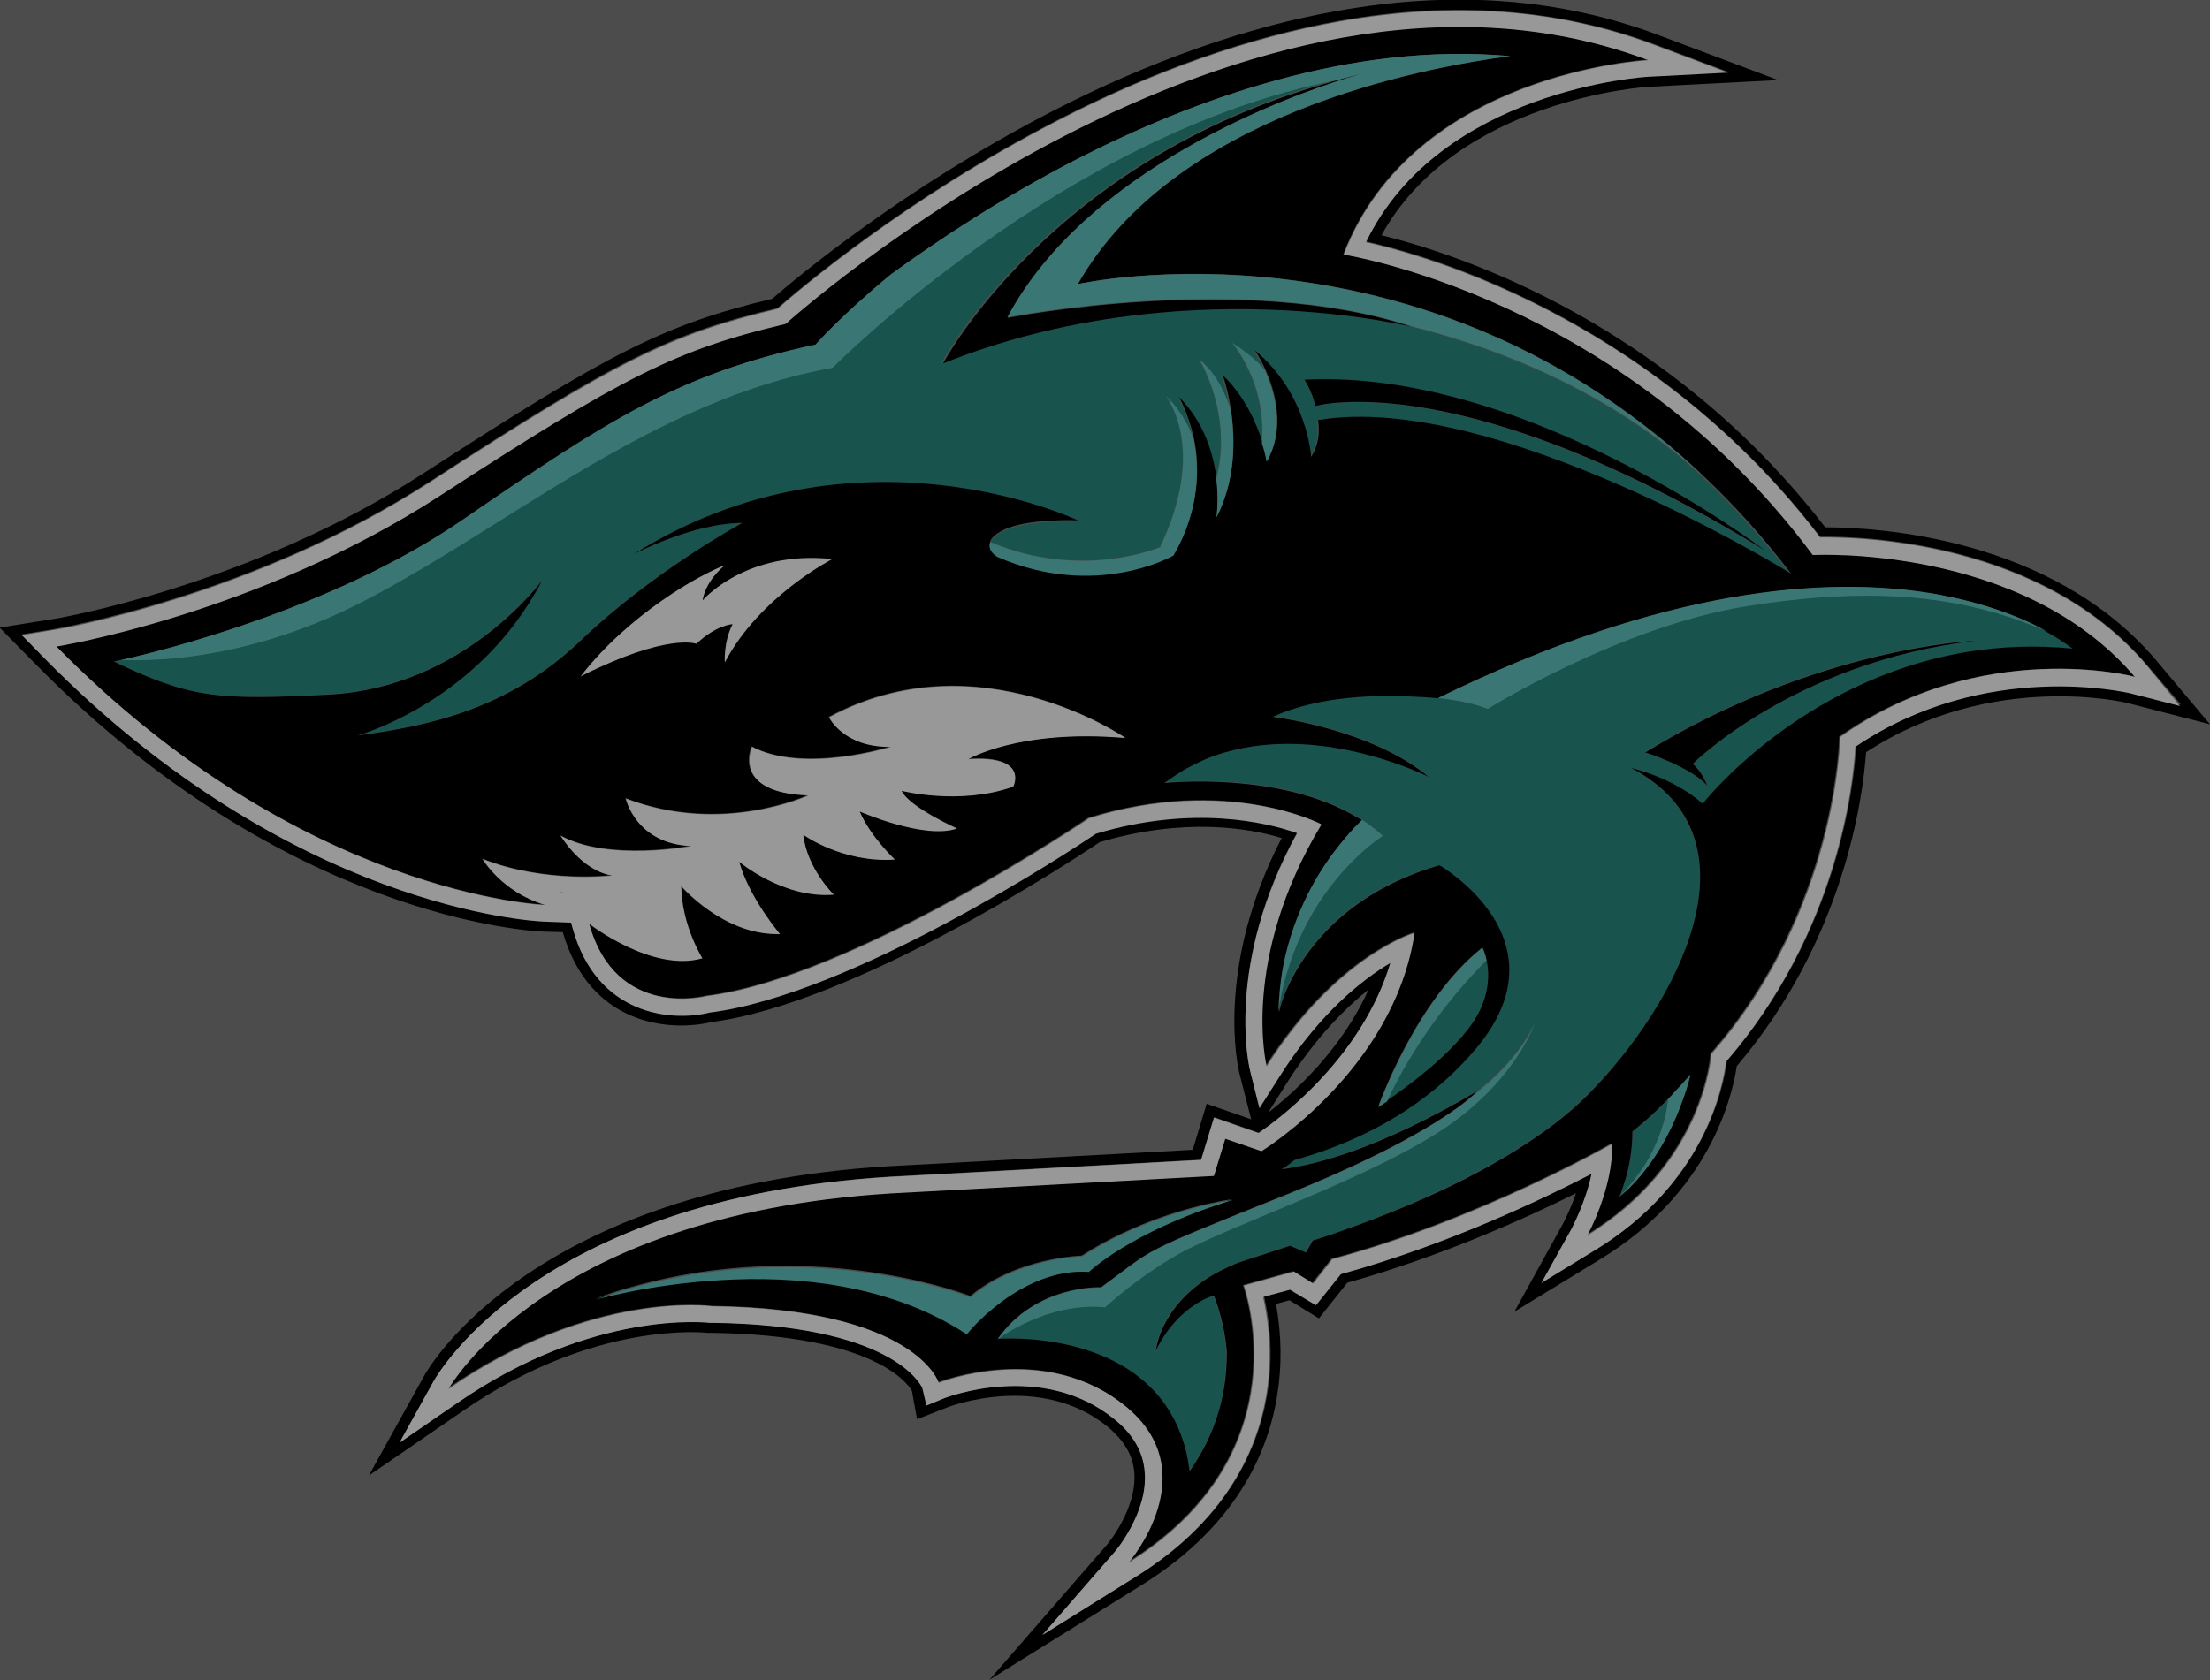 <?xml version="1.0" encoding="UTF-8" standalone="no"?>
<!-- Generator: Adobe Illustrator 19.2.1, SVG Export Plug-In . SVG Version: 6.00 Build 0)  -->

<svg
   xmlns:dc="http://purl.org/dc/elements/1.1/"
   xmlns:cc="http://creativecommons.org/ns#"
   xmlns:rdf="http://www.w3.org/1999/02/22-rdf-syntax-ns#"
   xmlns:svg="http://www.w3.org/2000/svg"
   xmlns="http://www.w3.org/2000/svg"
   xmlns:sodipodi="http://sodipodi.sourceforge.net/DTD/sodipodi-0.dtd"
   xmlns:inkscape="http://www.inkscape.org/namespaces/inkscape"
   version="1.1"
   id="svg4590"
   inkscape:version="0.91 r13725"
   sodipodi:docname="Mechalodons-Shark-Logo-shade.svg"
   x="0px"
   y="0px"
   viewBox="0 0 3236.5 2461"
   style="enable-background:new 0 0 3236.5 2461;"
   xml:space="preserve"><rect x="0" y="0" width="3236.5" height="2461" fill="#808080" stroke="none"/><defs
     id="defs56" /><style
     type="text/css"
     id="style3">
	.st0{fill:#288B83;}
	.st1{fill:#373535;}
	.st2{fill:#61C6C3;}
	.st3{fill:#FFFFFF;}
</style><sodipodi:namedview
     bordercolor="#666666"
     borderopacity="1.0"
     fit-margin-bottom="0"
     fit-margin-left="0"
     fit-margin-right="0"
     fit-margin-top="0"
     id="base"
     inkscape:current-layer="layer2"
     inkscape:cx="1353.42"
     inkscape:cy="1653.6663"
     inkscape:document-units="px"
     inkscape:pageopacity="0.0"
     inkscape:pageshadow="2"
     inkscape:window-height="1057"
     inkscape:window-maximized="1"
     inkscape:window-width="1858"
     inkscape:window-x="54"
     inkscape:window-y="-8"
     inkscape:zoom="0.175"
     pagecolor="#ffffff"
     showgrid="false" /><g
     id="layer1"
     transform="translate(2331.4,608.59)"
     inkscape:groupmode="layer"
     inkscape:label="Layer 1"><g
       id="g4426"
       transform="matrix(7.574,0,0,-7.574,-2583.432,3907.419)"><g
         id="g4277"
         transform="translate(429.24,323.789)"><path
           id="path4279"
           inkscape:connector-curvature="0"
           class="st0"
           d="M-79.2,54.5c-0.4-0.3-0.8-0.6-1.1-0.9c0,0,0.2-4.9-1.8-10.7     c-0.2-0.6-0.4-1.2-0.7-1.9c2,2,3.6,4.1,4.9,6.1c2.2,3.6,3.4,7.1,4,9.7c0.3,1.2,0.4,2.2,0.5,3C-75.1,58.1-77.1,56.2-79.2,54.5" /></g><g
         id="g4281"
         transform="translate(392.497,364.125)"><path
           id="path4283"
           inkscape:connector-curvature="0"
           class="st0"
           d="M-71.8,46.4c-11.2-11.2-17.3-23-19.3-27.2     c3.5,2.4,11.9,8.6,16.3,14.7C-71.1,39-71.3,43.7-71.8,46.4" /></g><g
         id="g4285"
         transform="translate(442.375,411.625)"><path
           id="path4287"
           inkscape:connector-curvature="0"
           class="st0"
           d="M-81.8,36.9c1.8-1.5,2.8-4.2,2.8-4.2c-3,3.5-12,6.5-12,6.5     c33.3,20.4,63.7,21.6,63.7,21.6C-62.3,56.5-81.8,36.9-81.8,36.9 M-13.4,62.6c-3.2,1.4-6.6,2.6-10,3.6c-13.8,4-29.2,4.3-48.4,1.2     c-24.3-4-49.7-19.8-49.7-19.8c-3,1.2-6.8,1.8-9.6,2.1c0,0,0,0-0.1,0c0,0-1.7,0.2-4.3,0.4l0,0c-6.4,0.3-18.4,0.3-27.5-4     c0,0,18.9-2.3,30.1-11.6c0,0-23.2,11.7-43.4,3.3c-1.3-0.5-2.6-1.2-3.8-1.9c-0.5-0.3-1.1-0.6-1.6-1c-0.8-0.5-1.6-1-2.3-1.6     c0,0,22.3,2.4,37.2-6.6c0.4-0.2,0.7-0.4,1.1-0.6c0,0,2.3-1.5,4-3.1c0,0-9.8-6.1-15.9-19.4c-1.9-4.2-3.5-9.1-4.3-14.7     c0,0,0.6,2.7,2.5,6.5c3.5,6.7,11.4,17,28.5,21.9c0,0,24.8-14.3,7.2-35.3c-11-13.1-25.7-19.1-35.2-21.7c-1-0.8-1.9-1.4-2.5-1.8     c7,0.9,19.4,4.3,37.8,15.1c0,0-0.2-0.2-0.6-0.6h0c8.1,6.3,10.9,11.7,11.9,14.1c0.3,0.8,0.4,1.3,0.4,1.3s-0.1-0.5-0.4-1.3     c-1.2-3.2-5.3-12-16.6-19.9c-14.6-10.2-42-19.2-52.4-25c-8-4.5-14.1-10.3-14.1-10.3c-11.3,1.1-20.9-6.2-20.9-6.2     s29.1,2.4,36-20.3c0-0.1,0.1-0.2,0.1-0.3c0-0.1,0.1-0.3,0.1-0.4c0.1-0.2,0.1-0.4,0.2-0.7c0.3-1.2,0.5-2.5,0.7-3.9     c3.8,5.3,6.2,11.2,6.9,17.8c0.2,1.9,0.3,3.7,0.3,5.3c-0.3,3.3-1,7-2.5,10.9c0,0-6.9-1.8-11.2-10.6c0,0,0.7,8.3,10.7,14.4     c1.5,0.9,3.2,1.8,5.1,2.5l10.1,3.3l3.1-1.3l1.3,2.3c0,0,6.2,1.8,14.7,5.3c11.9,4.8,28.2,12.6,38.4,22.8     C-84.7-9.7-67.8,22.4-93.7,36c0,0,8.1-1.7,13.8-6.9c0,0,18.8,24.2,51.4,29.4c6.2,1,13,1.3,20.2,0.6C-8.3,59.2-10,60.7-13.4,62.6" /></g><g
         id="g4289"
         transform="translate(459.75,463.167)"><path
           id="path4291"
           inkscape:connector-curvature="0"
           class="st0"
           d="M-85.3,26.6c-58.9,36.1-86.9,27.9-86.9,27.9     c-0.6,2.8-2.1,5.1-2.1,5.1C-131.4,61.8-85.3,26.6-85.3,26.6 M-232.8,30.2c-1.3-0.7-1.9-1.3-2.2-1.9c17.7-7.5,32.8-1,32.8-1     c9.3,19.4,1.1,29.3,1.1,29.3c2.7-2.6,4.3-5.5,5.3-8.3c-1,4.9-2.9,7.9-2.9,7.9c4.9-5,6.7-11.1,7.3-15.8     c3.4,12.7-3.3,23.2-3.3,23.2c3.2-2.7,5-6.5,6-9.9c-0.6,4.1-1.6,6.7-1.6,6.7c4.4-4.3,6.6-9.6,7.7-13c1.1,11.5-5.7,19.4-5.7,19.4     c3.1-2,5-3.8,6.2-5.1c-1,2.2-2,3.6-2,3.6c10.3-8.4,10.9-20.6,10.9-20.6c2.3,3.5,1.3,7.1,1.3,7.1c34.2,5.8,91.5-29.7,91.5-29.7     c-2.6,3.4-5.3,6.6-8.1,9.7c0,0,0,0,0,0c-0.3,0.3-0.6,0.7-0.9,1c0,0,0,0,0,0c-2.3,2.5-4.6,4.9-7,7.2c-17.7,16.7-39.2,25.4-57.6,30     c0.1,0,0.3-0.1,0.4-0.1c0,0-44.9,11.3-90.9-7.1c0,0,20.8,39.2,74.6,54.4c0.8,0.2,1.3,0.4,1.3,0.4c-52.4-10.2-97.3-55.6-97.3-55.6     c-34.4-6-62.5-30.6-90.8-45.1C-377.2,6-395.1,5.2-403.1,5.5c0,0-0.1,0-0.1,0c-0.9-0.2-1.4-0.3-1.4-0.3c0,0,0,0,0.1,0     c14.8-7.2,20-7.5,41.5-6.4c26.2,1.3,41.3,22.1,41.3,22.1c-12.2-23.6-35.7-30-35.7-30c13.6,1.8,29.2,5,43.2,18.4     S-283,31.9-283,31.9c-9.6,0-21.1-6.1-21.1-6.1C-261,53-218,32.2-218,32.2S-228,32.7-232.8,30.2" /></g><g
         id="g4293"
         transform="translate(168.613,380.538)"><path
           id="path4295"
           inkscape:connector-curvature="0"
           class="st1"
           d="M-27.1,43.1l0.6-0.2l0,0.1C-26.7,43.1-26.9,43.1-27.1,43.1" /></g><g
         id="g4297"
         transform="translate(339.795,327.264)"><path
           id="path4299"
           inkscape:connector-curvature="0"
           d="M-61.3,53.8l3.9,6.2c5.4,8.4,11,14,15.5,17.6     C-47,66.2-56,57.9-61.3,53.8 M52.4,124.7c-0.4-7.2-3.4-35.9-25-60.9C26.8,58.9,23.1,40.1,2,27.3L-8.3,21l5.9,10.6     c0,0.1,2.6,4.8,3.8,10.5c-8.9-4.6-27.7-13.7-48.5-19.4l-4.8-6l-5,3l-5.2-1.4c0.8-3.6,1.8-9.7,0.9-17C-62.5-9.3-68-24.2-86.8-35.9     l-18.1-11.3l14,16.1c0.1,0.1,6.4,7.6,5.8,15.5c-0.3,3.9-2.2,7.2-5.8,10.1c-14,11.5-32.8,4.2-33,4.1l-3.4-1.4l-0.8,3.4     c-0.4,0.8-6,12.2-40.8,12.6l-0.4,0c-0.2,0-22.4,2.7-48.7-15.5l-11.2-7.7l6.6,11.9c0.8,1.5,20.9,36.4,91.5,39.7l56.9,3.1l2.5,8.2     l8.6-3c4.5,3.1,20.1,14.9,25.5,32.9C-43,79.7-51.2,73.3-59,61.1l-4-6.3l-1.8,7.2c-0.2,0.9-4.9,20.5,9.1,46     c-6,2.1-20.2,5.5-38.9-0.1c-4.9-3.3-47.1-31.1-74.7-34.6c-7.2-1.8-21.7-0.7-26.5,16.3l-0.3,1.1l-5.3,0.2c-2,0.1-48.7,2.2-96.6,51     l-4.3,4.4l6.1,1c0.4,0.1,38.6,6.4,73,28.7c35.8,23.3,46.1,28.5,67,33.4c3.9,3.4,24.8,21.3,54.2,36.4     c18.8,9.7,37.2,16.1,54.6,19.2c21.9,3.9,42.3,2.3,60.6-4.5l14.4-5.4l-15.4-0.8c-0.4,0-40.3-2.5-54.6-32c5.4-1.2,15.7-4,28.3-9.8     c16.5-7.6,40.1-21.9,59.5-47.3c8.2,0.1,42.9-0.9,63.2-24.8l6.6-7.7l-9.8,2.5C105.1,135.1,77.7,141.8,52.4,124.7 M110.2,141.5     C90,165.1,56.4,167,46.4,167h0c-30.3,39.3-70.1,52.6-85.8,56.5c14.6,26.4,51.3,28.7,51.7,28.7l25,1.3l-23.4,8.8     c-18.7,7-39.4,8.6-61.7,4.6c-17.6-3.1-36.1-9.6-55.2-19.4c-28.7-14.8-49.5-32.2-54.2-36.3c-20.9-5-31.4-10.4-67.2-33.6     c-34-22.1-71.8-28.4-72.2-28.4l-10-1.6l7.1-7.2c48.5-49.3,96-51.5,98-51.6l3.8-0.1c5.2-18.1,20.8-19.3,28.7-17.4     c27.6,3.6,69.2,30.8,75.1,34.8c16.2,4.8,28.7,2.8,35.2,0.8c-13-25.2-8.4-44.5-8.2-45.4l2.3-9l-8.6,3l-2.7-8.9l-55.5-3     c-71.7-3.3-92.3-39.2-93.1-40.7l-10.7-19.3L-217-3.9c25.6,17.7,47.1,15.1,47.3,15.1l0.3,0l0.3,0c31.9-0.4,38.2-10,38.9-11.2     l1-5.5l5.9,2.3c0.2,0.1,17.9,6.9,31-3.8c3.1-2.6,4.8-5.4,5.1-8.7c0.6-7.1-5.2-14-5.3-14.1l-22.7-26.1l29.4,18.3     C-66.3-25.5-60.6-10-59.3,1c0.8,6.4,0.2,11.9-0.5,15.8l2.6,0.7l5.7-3.5l5.5,6.9c17.9,5,34.4,12.4,44.2,17.3     c-1.1-3.3-2.4-5.6-2.4-5.7l-9.5-17.2L3,25.5c21,12.8,25.4,31.3,26.3,37.3c20.7,24.3,24.4,51.9,25,60.7     c24.3,15.9,50.3,9.6,50.6,9.5l15.9-4.1L110.2,141.5L110.2,141.5z" /></g><g
         id="g4301"
         transform="translate(508.998,438.703)"><path
           id="path4303"
           inkscape:connector-curvature="0"
           d="M-95.1,31.5c-32.6-5.3-51.4-29.4-51.4-29.4c-5.7,5.1-13.8,6.9-13.8,6.9     c25.9-13.6,9-45.7-8.5-63.3c-10.2-10.2-26.5-18.1-38.4-22.8c-8.5-3.4-14.7-5.3-14.7-5.3l-1.3-2.3l-3.1,1.3l-10.1-3.3     c-1.9-0.8-3.6-1.6-5.1-2.5c-10-6.1-10.7-14.4-10.7-14.4C-247.9-94.8-241-93-241-93c1.5-3.9,2.2-7.5,2.5-10.9     c0-1.7-0.1-3.4-0.3-5.3c-0.8-6.5-3.1-12.4-6.9-17.8c-0.2,1.4-0.4,2.6-0.7,3.9c-0.1,0.2-0.1,0.4-0.2,0.7c0,0.1-0.1,0.3-0.1,0.4     c0,0.1-0.1,0.2-0.1,0.3c-6.8,22.7-36,20.3-36,20.3c7.4,10.6,20,10,20,10c10.8,7.9,6.3,6.1,36,18c24.9,10,33.8,17.2,36.1,19.3     c0.4,0.4,0.6,0.6,0.6,0.6c-18.3-10.8-30.7-14.2-37.8-15.1c0.7,0.4,1.5,1,2.5,1.8c9.5,2.6,24.2,8.5,35.2,21.7     c17.6,21.1-7.2,35.3-7.2,35.3c-17.1-5-25-15.2-28.5-21.9c-2-3.8-2.5-6.5-2.5-6.5c0,0.7,0,1.3,0.1,1.9c0.2,3.3,0.6,6.4,1.3,9.2     c2.3,10,7.2,17.4,10.7,21.7c2.3,2.8,4,4.3,4,4.3c-0.3,0.2-0.7,0.4-1.1,0.6c-15,9-37.2,6.6-37.2,6.6c0.8,0.6,1.6,1.1,2.3,1.6     c0.5,0.3,1.1,0.7,1.6,1c1.3,0.7,2.5,1.3,3.8,1.9c20.2,8.5,43.4-3.3,43.4-3.3c-11.2,9.3-30.1,11.6-30.1,11.6     c9,4.2,21.1,4.3,27.5,3.9l0,0c2.7-0.1,4.3-0.3,4.3-0.3c0,0,0,0,0.1,0c44,21.5,75.2,23.5,95.1,20.3c10.7-1.7,18.1-4.9,22.5-7.4     c3.4-1.9,5.1-3.3,5.1-3.3C-82.2,32.8-88.9,32.5-95.1,31.5 M-150.7-56.1c-4.7-12.7-11.9-17.8-11.9-17.8c0.3,0.6,0.5,1.3,0.7,1.9     c2,5.7,1.8,10.7,1.8,10.7c0.4,0.3,0.7,0.6,1.1,0.9c2.1,1.7,4.1,3.6,5.8,5.4c0.5,0.5,0.9,0.9,1.3,1.4c1.8,1.9,3,3.3,3,3.3     C-149.4-52.4-150-54.3-150.7-56.1 M-288.8-100.3c-14.9,9.8-33.3,11.3-47.7,10.5c-13.9-0.8-24.1-3.8-24.1-3.8     c4.6,1.7,9.1,2.9,13.6,3.9c32.5,7,58.9-3.4,58.9-3.4c8.9,7.5,21.5,7.8,21.5,7.8c10.3,6.6,21.1,9.4,26.2,10.4c1.9,0.4,3,0.5,3,0.5     c-0.5-0.1-0.9-0.3-1.4-0.4c-18.6-5.9-26.5-13.5-26.5-13.5C-278.3-87.6-288.8-100.3-288.8-100.3 M-189.1-25.7c0,0,0.5-0.9,0.8-2.4     c0.6-2.7,0.7-7.4-2.9-12.5c-4.4-6.2-12.8-12.3-16.3-14.7c-1-0.7-1.7-1.1-1.7-1.1S-202.1-36-189.1-25.7 M-353.3,50.3     c0,0,11.5,6.1,21.1,6.1c0,0-17.2-9.3-31.2-22.7s-29.6-16.6-43.2-18.4c0,0,23.5,6.4,35.7,30c0,0-15.1-20.8-41.3-22.1     c-21.4-1.1-26.7-0.7-41.5,6.4c0,0,0,0-0.1,0c0,0,0.5,0.1,1.4,0.3c0,0,0.1,0,0.1,0c7.3,1.6,40.7,9.8,65.9,27     c28.4,19.5,41.9,28.3,68.4,34c0,0,5.1,5.7,14.6,13.6c9.2,6.7,21.6,14.9,36,22.3c22.2,11.4,52.9,22.7,83.7,19.9     c-17.3-2.3-64.9-11.3-83.6-44.1c0,0,66.9,15.1,122-38.1c2.4-2.3,4.7-4.7,7-7.2c0,0,0,0,0,0c0.3-0.3,0.6-0.7,0.9-1c0,0,0,0,0,0     c2.7-3,5.4-6.3,8-9.7c0,0-57.3,35.5-91.5,29.7c0,0,0.9-3.6-1.3-7.1c0,0-0.7,12.2-10.9,20.6c0,0,1-1.4,2-3.6     c1.9-4.2,4-11.3,0.4-17.8c0,0-0.2,1.4-0.9,3.6c-1.1,3.4-3.3,8.8-7.7,13c0,0,1-2.7,1.6-6.7c0.8-5.4,1-13.4-2.8-20.7     c0,0,0.5,3.1,0,7.4c-0.6,4.7-2.3,10.8-7.3,15.8c0,0,1.8-3,2.9-7.9c1.2-5.6,1.2-13.7-3.9-22.5c0,0-14.9-8.6-34-0.3     c0,0-2.1,1.2-1.4,2.9c0.3,0.6,0.9,1.2,2.2,1.9c4.7,2.5,14.7,2,14.7,2S-310.2,77.4-353.3,50.3 M-125.3,50.3     c-37,49.7-90.7,58.1-90.7,58.1c13.6,35.3,58.9,37.6,58.9,37.6c-78,29.3-166.8-51-166.8-51c-21.2-5-31.4-10.2-66.8-33.2     s-74.2-29.2-74.2-29.2c47.6-48.4,94.5-50,94.5-50c-8.4,2.5-12.1,8.9-12.1,8.9c12.1-4.8,25.1-3.2,25.1-3.2c-6,0.9-10,7.7-10,7.7     c9.3-5.1,25.3-2,25.3-2c-10.8,0.4-12.7,9.2-12.7,9.2c18.7-7.2,35.3,0.6,35.3,0.6c-15.1,0.5-10.9,9.4-10.9,9.4     c10.1-5.3,26.9,0,26.9,0c-9.2-0.1-12,5.7-12,5.7c28.9,15.6,57.3-4,57.3-4c-20.5,1.7-30.4-4.1-30.4-4.1c11.9,0.8,8.7-5.3,8.7-5.3     c-10.4-3.7-21.6-0.8-21.6-0.8c1.5-3.2,10.7-7.3,10.7-7.3c-6.3-2.1-18.8,3.3-18.8,3.3c2.1-4.9,6.8-9.3,6.8-9.3     c-10.1-0.7-17.7,4.8-17.7,4.8c0.7-6.5,5.9-11.6,5.9-11.6C-324.5-16.2-333-9-333-9c2-7.1,7.9-14,7.9-14     c-10.8-0.4-19.1,9.3-19.1,9.3c0.1-7.7,4.1-14,4.1-14c-9.7-2.8-21.9,6.7-21.9,6.7c5.2-18.7,22.8-14,22.8-14     c28.3,3.5,73.9,34.4,73.9,34.4c26.9,8.3,44.9-1.2,44.9-1.2c-15.8-26.2-10.6-46.8-10.6-46.8c13.6,21.4,28.6,25.8,28.6,25.8     c-4-26.6-29.6-42.2-29.6-42.2l-7,2.4l-2.2-7.2l-59.2-3.2c-69.6-3.2-88.8-38-88.8-38c27.8,19.2,51,16,51,16     c39.5-0.5,43.8-14.8,43.8-14.8s20.6,8.2,36.2-4.6s0.5-30.2,0.5-30.2c34.3,21.3,22.3,53.6,22.3,53.6l9.7,2.7l3.7-2.3l3.7,4.7     c28.5,7.6,54.1,22.3,54.1,22.3c0.2-8.7-4.8-17.7-4.8-17.7c22.8,13.9,24,35.1,24,35.1c24.5,27.9,24.9,61.3,24.9,61.3     C-92.6,34.4-63,26.7-63,26.7C-84.9,52.5-125.3,50.3-125.3,50.3" /></g><g
         id="g4305"
         transform="translate(374.833,517.167)"><path
           id="path4307"
           inkscape:connector-curvature="0"
           d="M-68.3,15.8c-0.1,0-0.3,0.1-0.4,0.1c-32.4,10.7-78,1.7-78,1.7     C-131.3,46.5-92.3,60.4-81,64c2,0.6,3.2,0.9,3.2,0.9c-1.9-0.4-3.7-0.9-5.5-1.4c0,0,0,0,0,0c0,0-0.5-0.1-1.3-0.4     C-138.5,48-159.2,8.8-159.2,8.8C-113.2,27.2-68.3,15.8-68.3,15.8" /></g><g
         id="g4309"
         transform="translate(348.5,504.417)"><path
           id="path4311"
           inkscape:connector-curvature="0"
           d="M-63,18.4c0,0,1.5-2.3,2.1-5.1c0,0,28.1,8.2,86.9-27.9     C26-14.6-20.1,20.6-63,18.4" /></g><g
         id="g4313"
         transform="translate(445.875,406.312)"><path
           id="path4315"
           inkscape:connector-curvature="0"
           d="M-82.5,38c0,0-1,2.7-2.8,4.2c0,0,19.5,19.6,54.5,23.8     c0,0-30.4-1.2-63.7-21.6C-94.5,44.5-85.5,41.5-82.5,38" /></g><g
         id="g4317"
         transform="translate(293.75,527.5)"><path
           id="path4319"
           inkscape:connector-curvature="0"
           class="st2"
           d="M-52.1,13.8c18.7,32.8,66.3,41.9,83.6,44.1     C0.7,60.7-29.9,49.4-52.2,38c-14.4-7.4-26.8-15.6-36-22.3c-9.5-7.8-14.6-13.6-14.6-13.6c-26.5-5.7-40-14.5-68.4-34     c-25.1-17.2-58.5-25.4-65.9-27c8-0.3,25.9,0.5,46.8,11.3C-162-33-134-8.5-99.5-2.4c0,0,44.9,45.4,97.3,55.6c0,0,0,0,0,0     c1.8,0.5,3.7,1,5.5,1.4c0,0-1.2-0.3-3.2-0.9c-11.4-3.5-50.4-17.5-65.8-46.3c0,0,45.6,9,78-1.7c18.3-4.6,39.8-13.3,57.6-30     C14.8,28.8-52.1,13.8-52.1,13.8" /></g><g
         id="g4321"
         transform="translate(323.167,509.333)"><path
           id="path4323"
           inkscape:connector-curvature="0"
           class="st2"
           d="M-58,17.4c0,0,6.6-10.4,3.3-23.2c0.5-4.3,0-7.4,0-7.4     c3.8,7.3,3.6,15.3,2.8,20.7C-52.9,10.8-54.7,14.7-58,17.4" /></g><g
         id="g4325"
         transform="translate(315.083,500.5)"><path
           id="path4327"
           inkscape:connector-curvature="0"
           class="st2"
           d="M-56.4,19.2c0,0,8.2-9.9-1.1-29.3c0,0-15.1-6.5-32.8,1     c-0.8-1.7,1.4-2.9,1.4-2.9c19.1-8.3,34,0.3,34,0.3c5.1,8.8,5,16.9,3.9,22.5C-52,13.6-53.7,16.6-56.4,19.2" /></g><g
         id="g4329"
         transform="translate(331.167,513.333)"><path
           id="path4331"
           inkscape:connector-curvature="0"
           class="st2"
           d="M-59.6,16.6c0,0,6.8-7.9,5.7-19.4c0.7-2.1,0.9-3.6,0.9-3.6     c3.7,6.5,1.5,13.6-0.4,17.8C-54.5,12.8-56.5,14.6-59.6,16.6" /></g><g
         id="g4333"
         transform="translate(478,418)"><path
           id="path4335"
           inkscape:connector-curvature="0"
           class="st3"
           d="M-88.9,35.7c0,0-0.4-33.5-24.9-61.3c0,0-1.2-21.2-24-35.1     c0,0,5,9,4.8,17.7c0,0-25.6-14.7-54.1-22.3l-3.7-4.7l-3.7,2.3l-9.7-2.7c0,0,11.9-32.3-22.3-53.6c0,0,15.1,17.4-0.5,30.2     s-36.2,4.6-36.2,4.6s-4.3,14.3-43.8,14.8c0,0-23.2,3.2-51-16c0,0,19.2,34.8,88.8,38l59.2,3.2l2.2,7.2l7-2.4     c0,0,25.6,15.6,29.6,42.2c0,0-15-4.4-28.6-25.8c0,0-5.2,20.6,10.6,46.8c0,0-18,9.5-44.9,1.2c0,0-45.6-30.9-73.9-34.4     c0,0-17.6-4.7-22.8,14c0,0,12.1-9.5,21.9-6.7c0,0-4,6.3-4.1,14c0,0,8.3-9.7,19.1-9.3c0,0-5.9,6.9-7.9,14c0,0,8.5-7.2,18.3-6.4     c0,0-5.2,5.1-5.9,11.6c0,0,7.6-5.5,17.7-4.8c0,0-4.7,4.4-6.8,9.3c0,0,12.5-5.5,18.8-3.3c0,0-9.2,4.1-10.7,7.3     c0,0,11.2-2.9,21.6,0.8c0,0,3.2,6.1-8.7,5.3c0,0,9.9,5.9,30.4,4.1c0,0-28.4,19.6-57.3,4c0,0,2.8-5.9,12-5.7c0,0-16.8-5.3-26.9,0     c0,0-4.1-8.9,10.9-9.4c0,0-16.7-7.8-35.3-0.6c0,0,1.9-8.8,12.7-9.2c0,0-16-3.1-25.3,2c0,0,4-6.8,10-7.7c0,0-12.9-1.6-25.1,3.2     c0,0,3.7-6.4,12.1-8.9c0,0-46.9,1.6-94.5,50c0,0,38.8,6.2,74.2,29.2s45.6,28.2,66.8,33.2c0,0,88.8,80.3,166.8,51     c0,0-45.3-2.3-58.9-37.6c0,0,53.7-8.3,90.7-58.1c0,0,40.4,2.2,62.3-23.6C-32,47.4-61.6,55.1-88.9,35.7 M-336.5,5.7     c0.2,0,0.3,0,0.5,0l0-0.1L-336.5,5.7z M-29.6,49.5c-20.3,23.9-55,24.9-63.2,24.8c-19.3,25.4-42.9,39.7-59.5,47.3     c-12.6,5.8-22.9,8.6-28.3,9.8c14.3,29.6,54.2,32,54.6,32l15.4,0.8l-14.4,5.4c-18.3,6.9-38.7,8.4-60.6,4.5     c-17.4-3.1-35.8-9.5-54.6-19.2c-29.4-15.1-50.3-33-54.2-36.4c-20.9-5-31.2-10.2-67-33.4c-34.4-22.3-72.6-28.7-73-28.7l-6.1-1     l4.3-4.4c47.9-48.7,94.7-50.9,96.6-51l5.3-0.2l0.3-1.1c4.7-17,19.3-18.1,26.5-16.3c27.6,3.5,69.8,31.3,74.7,34.6     c18.7,5.6,33,2.2,38.9,0.1c-14-25.5-9.3-45.2-9.1-46l1.8-7.2l4,6.3c7.8,12.3,16.1,18.7,21.3,21.8c-5.4-18-21-29.9-25.5-32.9     l-8.6,3l-2.5-8.2l-56.9-3.1c-70.6-3.2-90.6-38.2-91.5-39.7l-6.6-11.9l11.2,7.7c26.3,18.2,48.5,15.5,48.7,15.5l0.4,0     c34.8-0.4,40.4-11.8,40.8-12.6l0.8-3.4l3.4,1.4c0.2,0.1,19,7.4,33-4.1c3.6-2.9,5.5-6.3,5.8-10.1c0.7-7.9-5.7-15.4-5.8-15.5     l-14-16.1l18.1,11.3c18.8,11.7,24.2,26.6,25.5,37.1c0.9,7.3-0.1,13.4-0.9,17l5.2,1.4l5-3l4.8,6c20.8,5.7,39.6,14.8,48.5,19.4     c-1.2-5.7-3.8-10.4-3.8-10.5l-5.9-10.6l10.3,6.3c21.2,12.9,24.8,31.6,25.4,36.5c21.6,25,24.6,53.7,25,60.9     c25.3,17.1,52.7,10.4,53,10.4l9.8-2.5L-29.6,49.5L-29.6,49.5z" /></g><g
         id="g4337"
         transform="translate(380.837,427.542)"><path
           id="path4339"
           inkscape:connector-curvature="0"
           class="st2"
           d="M-69.5,33.7c2.9-0.3,6.6-0.9,9.6-2.1     c0,0,25.4,15.8,49.7,19.8c19.2,3.1,34.5,2.8,48.4-1.2c3.4-1,6.7-2.2,10-3.6c-4.4,2.5-11.9,5.6-22.5,7.4     C5.7,57.2-25.5,55.3-69.5,33.7" /></g><g
         id="g4341"
         transform="translate(357.447,392.582)"><path
           id="path4343"
           inkscape:connector-curvature="0"
           class="st2"
           d="M-64.8,40.7C-68.4,36.4-73.2,29-75.6,19     c-0.7-2.9-1.1-5.9-1.3-9.2c0-0.6-0.1-1.3-0.1-1.9c0.8,5.6,2.4,10.5,4.3,14.7c6.1,13.3,15.9,19.4,15.9,19.4c-1.7,1.6-4,3.1-4,3.1     S-62.5,43.6-64.8,40.7" /></g><g
         id="g4345"
         transform="translate(404.875,350.812)"><path
           id="path4347"
           inkscape:connector-curvature="0"
           class="st2"
           d="M-74.3,49.1c0,0-0.1-0.5-0.4-1.3     C-74.4,48.6-74.3,49.1-74.3,49.1" /></g><g
         id="g4349"
         transform="translate(389.466,331.599)"><path
           id="path4351"
           inkscape:connector-curvature="0"
           class="st2"
           d="M-71.2,52.9L-71.2,52.9c-2.3-2.1-11.2-9.3-36.1-19.3     c-29.7-11.9-25.2-10.1-36-18c0,0-12.6,0.6-20-10c0,0,9.5,7.3,20.8,6.2c0,0,6.2,5.8,14.2,10.3c10.4,5.8,37.8,14.8,52.4,25     C-64.7,55-60.5,63.8-59.3,67C-60.3,64.6-63.2,59.2-71.2,52.9" /></g><g
         id="g4353"
         transform="translate(296.438,288.75)"><path
           id="path4355"
           inkscape:connector-curvature="0"
           class="st2"
           d="M-52.6,61.5c0,0,7.9,7.6,26.5,13.5c0.4,0.1,0.9,0.3,1.4,0.4     c0,0-1.1-0.1-3-0.5c-5.1-1-15.9-3.8-26.2-10.4c0,0-12.6-0.3-21.6-7.9c0,0-26.4,10.4-58.9,3.4c-4.4-0.9-9-2.2-13.6-3.9     c0,0,10.2,3,24.1,3.8c14.4,0.9,32.8-0.7,47.7-10.5C-76.2,49.6-65.7,62.4-52.6,61.5" /></g><g
         id="g4357"
         transform="translate(203.125,451.125)"><path
           id="path4359"
           inkscape:connector-curvature="0"
           sodipodi:nodetypes="cccccccc"
           class="st3"
           d="M-34,29     c0.6,3.7,3.8,6.4,4.3,6.8c-4.9-1.8-18.6-9.5-27.9-21.5c16.9,8.5,22.4,6.3,22.4,6.3c3.9,3.7,7,3.8,7,3.8c-1.8-3.5-1.5-7.4-1.5-7.4     C-23,29.8-8.9,37-8.9,37C-25.7,38.8-34,29-34,29" /></g><g
         id="g4361"
         transform="translate(208.466,459.61)"><path
           id="path4363"
           inkscape:connector-curvature="0"
           class="st2"
           d="M-35,27.3C-35,27.4-35,27.4-35,27.3     C-35,27.4-35,27.4-35,27.3" /></g><g
         id="g4365"
         transform="translate(392.497,364.125)"><path
           id="path4367"
           inkscape:connector-curvature="0"
           class="st2"
           d="M-71.8,46.4c-0.3,1.5-0.8,2.4-0.8,2.4     c-12.9-10.3-20.1-30.8-20.1-30.8s0.6,0.4,1.7,1.1C-89.1,23.4-83,35.2-71.8,46.4" /></g><g
         id="g4369"
         transform="translate(436.454,330.505)"><path
           id="path4371"
           inkscape:connector-curvature="0"
           class="st2"
           d="M-80.6,53.2c-0.1-0.8-0.3-1.8-0.5-3c-0.6-2.6-1.8-6.1-4-9.7     c-1.3-2-2.9-4.1-4.9-6.1c0,0,7.2,5.1,11.9,17.8c0.7,1.8,1.3,3.7,1.8,5.7c0,0-1.2-1.4-3-3.3C-79.7,54.1-80.2,53.6-80.6,53.2" /></g></g></g><g
     inkscape:groupmode="layer"
     id="layer2"
     inkscape:label="mask"><rect
       style="opacity:1;fill:#000000;fill-opacity:0.406;stroke:none;stroke-width:10.3;stroke-linejoin:round;stroke-miterlimit:4;stroke-dasharray:none;stroke-opacity:1"
       id="rect4187"
       width="4214.086"
       height="2757.909"
       x="-346.389"
       y="-2590.23"
       transform="scale(1,-1)" /></g></svg>